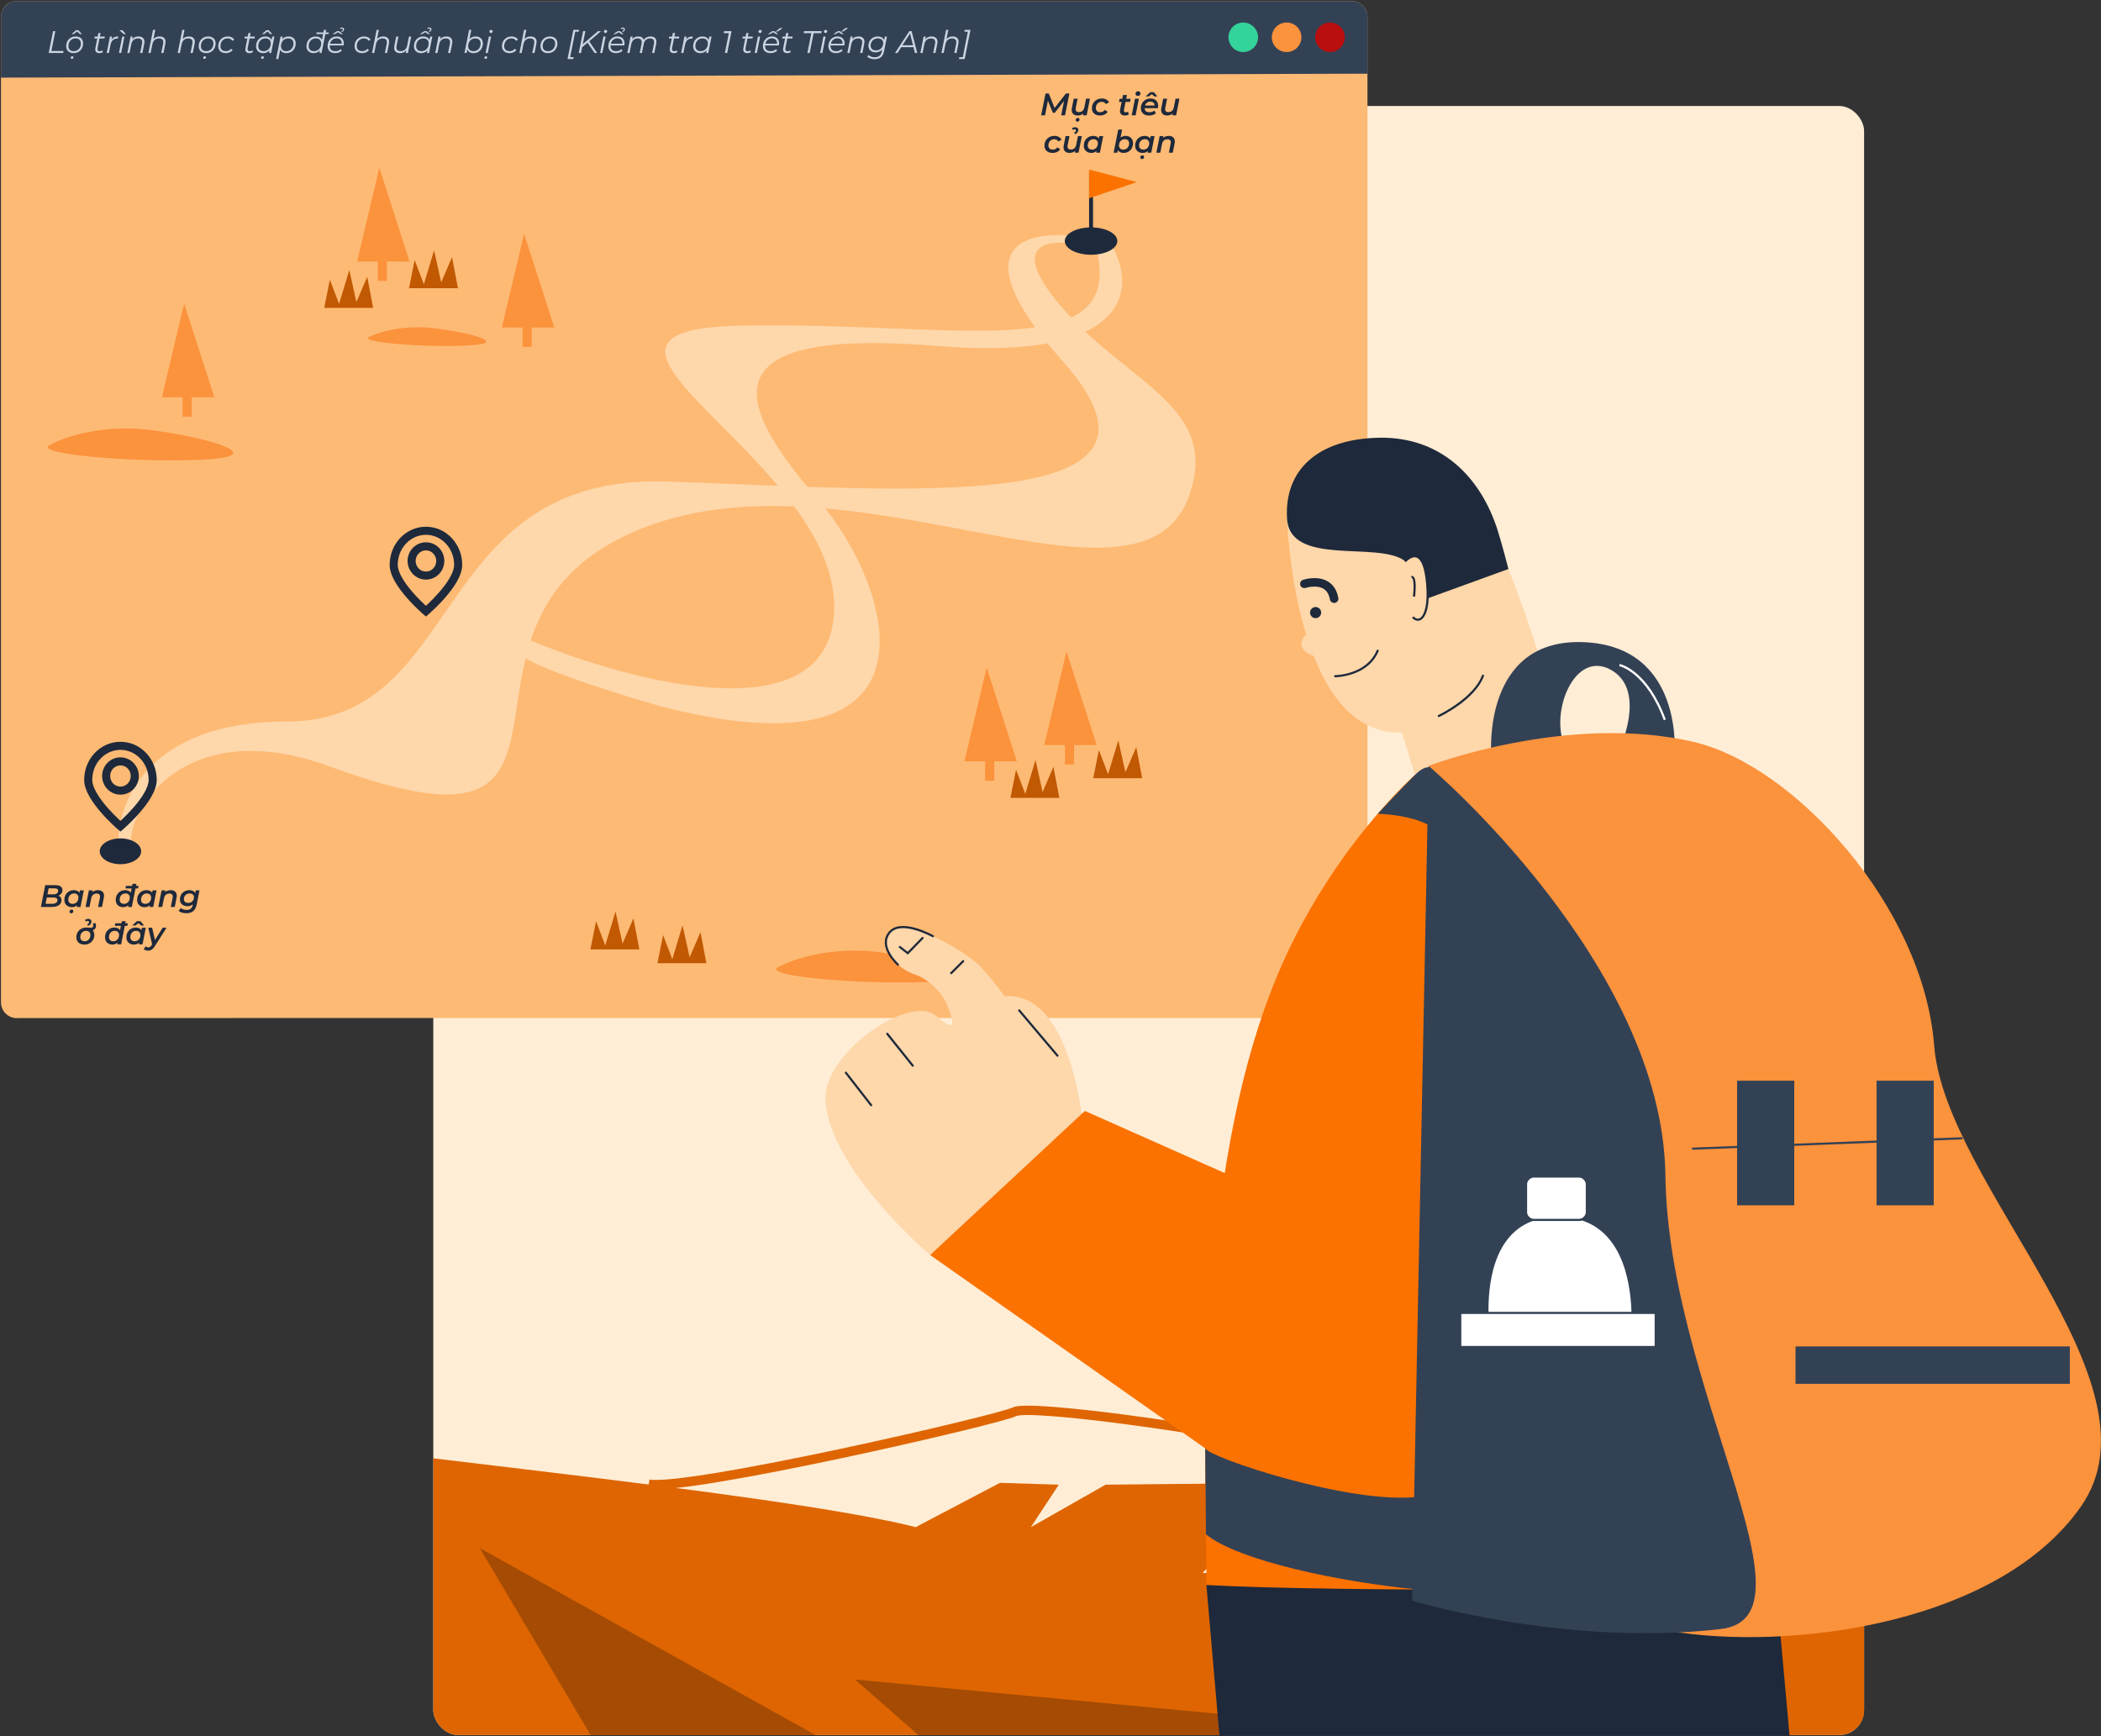 <svg width="674" height="557" viewBox="0 0 674 557" fill="none" xmlns="http://www.w3.org/2000/svg">
<rect x="0" y="0" width="674" height="557" fill="#333333" stroke="none"/>
<g clip-path="url(#clip0_512_224)">
<rect x="139" y="34" width="459" height="522.689" rx="8" fill="#FFEDD5"/>
<path d="M570.05 432.455L519.346 516.02L641.638 520.268L652.121 443.179L570.05 432.455Z" fill="#DE6501"/>
<path d="M634.515 439.452L592.013 566.472L776.638 591.032L720.85 459.158L634.515 439.452Z" fill="#A54B03"/>
<path fill-rule="evenodd" clip-rule="evenodd" d="M-160.793 406.004C-160.793 406.004 20.051 443.458 40.571 452.98C61.091 462.502 272.911 479.171 304.389 493.379C335.867 507.597 592.014 514.529 592.014 514.529L873.744 547.055V560.742H-160.793V405.994V406.004Z" fill="#DE6501"/>
<path d="M208.101 476.189C221.08 478.407 320.403 455.543 325.393 452.98C330.383 450.418 389.69 459.018 397.818 461.561C405.946 464.105 567.09 419.923 567.09 419.923L652.121 443.17L897.793 309.069" stroke="#DE6501" stroke-width="3" stroke-miterlimit="10"/>
<path d="M190.924 559.139L153.924 496.715L268.889 560.751L190.924 559.139Z" fill="#A54B03"/>
<path d="M297.397 559.139L274.307 538.875L505.893 560.751L297.397 559.139Z" fill="#A54B03"/>
<path d="M405.127 506.041L544.019 439.145L482.766 527.07L405.127 506.041Z" fill="#DE6501"/>
<path d="M293.747 489.979L320.785 475.77L339.657 476.357L330.709 489.979L354.683 476.357L413.711 475.77L370.688 520.268L293.747 489.979Z" fill="#DE6501"/>
</g>
<g clip-path="url(#clip1_512_224)">
<path d="M434.211 326.628L6.035 326.64C2.998 327.013 0.316 324.645 0.316 321.595V5.417C0.316 2.848 2.239 0.682 4.789 0.373L432.965 0.36C436.002 -0.013 438.684 2.355 438.684 5.405V321.583C438.684 324.152 436.761 326.318 434.211 326.628Z" fill="#FDBA74"/>
<path d="M267.5 197.5C264.3 236.7 198.167 217.833 165.5 203.5C164.167 203.5 162.3 204.6 165.5 209C168.7 213.4 197.5 222.5 211.5 226.5C305.5 251 286.5 188.5 263 161C239.5 133.5 221 104.5 300.5 111C364.1 116.2 364.333 91.5 356.5 78.5L352 81C360 117.5 305.5 103 237 104.5C168.5 106 271.5 148.5 267.5 197.5Z" fill="#FED7AA"/>
<path d="M92 231.5C46 231.5 36.833 259.167 38 273H42.5C38.515 264.5 56.151 227.662 106 246C202.5 281.5 134 201.5 202.5 171C271 140.5 365.5 204 381.5 159C391.984 129.513 359.5 122.5 338.5 96C321.7 74.8 341.167 76.5 353 80L350 76.5C332.167 73 305.4 76 341 116C385.5 166 290.5 157 214 154.5C137.5 152 149.5 231.5 92 231.5Z" fill="#FED7AA"/>
<path d="M438.684 23.645L0.316 24.908V5.455C0.316 2.866 2.252 0.682 4.826 0.366H432.946C435.995 -0.013 438.684 2.361 438.684 5.43V23.651V23.645Z" fill="#334155"/>
<path fill-rule="evenodd" clip-rule="evenodd" d="M136.646 171.589C131.712 171.589 127.594 175.838 127.594 181.23C127.594 182.404 128.112 183.856 129.036 185.46C129.947 187.039 131.186 188.642 132.445 190.088C133.704 191.534 134.969 192.797 135.918 193.7C136.19 193.959 136.43 194.186 136.639 194.375C136.848 194.18 137.095 193.952 137.36 193.7C138.309 192.797 139.574 191.528 140.833 190.088C142.098 188.642 143.332 187.039 144.243 185.46C145.172 183.856 145.685 182.404 145.685 181.23C145.685 175.832 141.561 171.589 136.633 171.589H136.646ZM136.646 196.112C136.085 196.764 135.804 197.09 135.804 197.09H135.792L135.766 197.059C135.747 197.04 135.716 197.015 135.671 196.977C135.589 196.907 135.475 196.806 135.33 196.674C135.039 196.415 134.628 196.036 134.128 195.562C133.141 194.622 131.813 193.296 130.491 191.774C129.169 190.259 127.815 188.516 126.79 186.742C125.778 184.993 125 183.067 125 181.224C125 174.544 130.143 169 136.639 169C143.136 169 148.278 174.544 148.278 181.224C148.278 183.067 147.5 184.987 146.488 186.742C145.463 188.516 144.11 190.259 142.788 191.774C141.459 193.296 140.137 194.622 139.15 195.562C138.657 196.036 138.24 196.415 137.949 196.674C137.803 196.806 137.689 196.907 137.607 196.977C137.569 197.008 137.537 197.04 137.512 197.059L137.487 197.078H137.481C137.481 197.078 137.481 197.084 136.639 196.105L136.646 196.112ZM136.646 196.112L137.487 197.09L136.646 197.81L135.804 197.09L136.646 196.112ZM136.646 176.577C134.849 176.577 133.344 178.073 133.344 179.98C133.344 181.887 134.849 183.383 136.646 183.383C138.442 183.383 139.948 181.887 139.948 179.98C139.948 178.073 138.442 176.577 136.646 176.577ZM130.756 179.98C130.756 176.703 133.369 173.994 136.646 173.994C139.922 173.994 142.535 176.703 142.535 179.98C142.535 183.257 139.922 185.965 136.646 185.965C133.369 185.965 130.756 183.257 130.756 179.98Z" fill="#1E293B"/>
<path d="M426.665 16.7C429.285 16.7 431.409 14.58 431.409 11.965C431.409 9.349 429.285 7.229 426.665 7.229C424.045 7.229 421.921 9.349 421.921 11.965C421.921 14.58 424.045 16.7 426.665 16.7Z" fill="#B90F0F"/>
<path d="M412.749 16.7C415.369 16.7 417.493 14.58 417.493 11.965C417.493 9.349 415.369 7.229 412.749 7.229C410.128 7.229 408.004 9.349 408.004 11.965C408.004 14.58 410.128 16.7 412.749 16.7Z" fill="#FB923C"/>
<path d="M398.832 16.7C401.452 16.7 403.576 14.58 403.576 11.965C403.576 9.349 401.452 7.229 398.832 7.229C396.212 7.229 394.088 9.349 394.088 11.965C394.088 14.58 396.212 16.7 398.832 16.7Z" fill="#34D399"/>
<path fill-rule="evenodd" clip-rule="evenodd" d="M350.011 81.101C345.785 81.101 342.218 79.384 342.218 77.345C342.218 75.305 345.785 73.588 350.011 73.588C354.236 73.588 357.804 75.312 357.804 77.345C357.804 79.378 354.236 81.101 350.011 81.101Z" fill="#1E293B"/>
<path d="M350.011 74.219C354.11 74.219 357.171 75.867 357.171 77.345C357.171 78.822 354.11 80.47 350.011 80.47C345.912 80.47 342.85 78.822 342.85 77.345C342.85 75.867 345.912 74.219 350.011 74.219ZM350.011 72.957C345.355 72.957 341.585 74.92 341.585 77.345C341.585 79.769 345.355 81.733 350.011 81.733C354.666 81.733 358.437 79.769 358.437 77.345C358.437 74.92 354.666 72.957 350.011 72.957Z" fill="#1E293B"/>
<path d="M350.011 77.976C349.663 77.976 349.378 77.692 349.378 77.345V55.467C349.378 55.12 349.663 54.836 350.011 54.836C350.359 54.836 350.643 55.12 350.643 55.467V77.345C350.643 77.692 350.359 77.976 350.011 77.976Z" fill="#1E293B"/>
<path fill-rule="evenodd" clip-rule="evenodd" d="M362.517 58.485L350.011 55.215V62.747L362.517 58.485Z" fill="#FB7200"/>
<path d="M349.378 63.631V54.4L364.712 58.403L349.378 63.631ZM350.643 56.035V61.869L360.328 58.567L350.643 56.042V56.035Z" fill="#FB7200"/>
<path d="M104.013 98.78L105.822 89.751L108.776 97.511L112.059 86.626L114.33 96.911L117.809 88.823L119.707 98.78H104.013Z" fill="#C15802"/>
<path d="M131.213 92.466L133.022 83.437L135.976 91.197L139.259 80.312L141.53 90.597L145.009 82.509L146.907 92.466H131.213Z" fill="#C15802"/>
<path d="M189.409 304.611L191.218 295.582L194.172 303.342L197.455 292.457L199.726 302.742L203.205 294.654L205.103 304.611H189.409Z" fill="#C15802"/>
<path d="M210.916 309.031L212.725 300.002L215.679 307.762L218.962 296.877L221.233 307.162L224.712 299.074L226.61 309.031H210.916Z" fill="#C15802"/>
<path d="M324.145 255.995L325.954 246.966L328.908 254.726L332.191 243.84L334.462 254.126L337.941 246.038L339.839 255.995H324.145Z" fill="#C15802"/>
<path d="M350.713 249.681L352.522 240.652L355.476 248.412L358.759 237.527L361.03 247.812L364.509 239.724L366.407 249.681H350.713Z" fill="#C15802"/>
<path d="M316.567 215.378L309.792 243.954H325.771L316.567 215.378Z" fill="#FB923C"/>
<path d="M326.207 244.27H309.394L316.523 214.203L326.207 244.27ZM310.197 243.638H325.341L316.618 216.552L310.197 243.638Z" fill="#FB923C"/>
<path d="M318.648 237.565H316.346V250.167H318.648V237.565Z" fill="#FB923C"/>
<path d="M318.965 250.483H316.029V237.249H318.965V250.483ZM316.662 249.851H318.332V237.88H316.662V249.851Z" fill="#FB923C"/>
<path d="M342.173 210.174L335.398 238.751H351.377L342.173 210.174Z" fill="#FB923C"/>
<path d="M351.814 239.066H335L342.129 209L351.814 239.066ZM335.803 238.435H350.947L342.224 211.349L335.803 238.435Z" fill="#FB923C"/>
<path d="M344.254 232.361H341.952V244.964H344.254V232.361Z" fill="#FB923C"/>
<path d="M344.571 245.279H341.636V232.046H344.571V245.279ZM342.268 244.648H343.938V232.677H342.268V244.648Z" fill="#FB923C"/>
<path d="M59.113 98.572L52.338 127.148H68.317L59.113 98.572Z" fill="#FB923C"/>
<path d="M68.754 127.464H51.94L59.069 97.397L68.754 127.464ZM52.743 126.832H67.887L59.164 99.746L52.743 126.832Z" fill="#FB923C"/>
<path d="M61.194 120.759H58.892V133.361H61.194V120.759Z" fill="#FB923C"/>
<path d="M61.511 133.677H58.575V120.443H61.511V133.677ZM59.208 133.045H60.878V121.074H59.208V133.045Z" fill="#FB923C"/>
<path d="M121.737 55.006L114.962 83.582H130.941L121.737 55.006Z" fill="#FB923C"/>
<path d="M131.377 83.898H114.564L121.693 53.832L131.377 83.898ZM115.367 83.267H130.511L121.788 56.181L115.367 83.267Z" fill="#FB923C"/>
<path d="M123.818 77.193H121.516V89.795H123.818V77.193Z" fill="#FB923C"/>
<path d="M124.135 90.111H121.199V76.877H124.135V90.111ZM121.832 89.48H123.502V77.509H121.832V89.48Z" fill="#FB923C"/>
<path d="M168.173 76.174L161.399 104.751H177.377L168.173 76.174Z" fill="#FB923C"/>
<path d="M177.814 105.067H161L168.129 75L177.814 105.067ZM161.803 104.435H176.947L168.224 77.349L161.803 104.435Z" fill="#FB923C"/>
<path d="M170.254 98.361H167.952V110.964H170.254V98.361Z" fill="#FB923C"/>
<path d="M170.571 111.279H167.636V98.046H170.571V111.279ZM168.268 110.648H169.938V98.677H168.268V110.648Z" fill="#FB923C"/>
<path d="M38.642 277.272C42.31 277.272 45.284 275.42 45.284 273.136C45.284 270.852 42.31 269 38.642 269C34.974 269 32 270.852 32 273.136C32 275.42 34.974 277.272 38.642 277.272Z" fill="#1E293B"/>
<path fill-rule="evenodd" clip-rule="evenodd" d="M38.645 240.589C33.712 240.589 29.593 244.838 29.593 250.23C29.593 251.404 30.112 252.856 31.036 254.46C31.947 256.039 33.187 257.642 34.445 259.088C35.704 260.534 36.969 261.797 37.918 262.7C38.19 262.959 38.43 263.186 38.639 263.375C38.848 263.18 39.095 262.952 39.36 262.7C40.309 261.797 41.574 260.528 42.833 259.088C44.098 257.642 45.332 256.039 46.243 254.46C47.172 252.856 47.685 251.404 47.685 250.23C47.685 244.832 43.56 240.589 38.633 240.589H38.645ZM38.645 265.112C38.085 265.764 37.804 266.09 37.804 266.09H37.792L37.766 266.059C37.747 266.04 37.716 266.015 37.671 265.977C37.589 265.907 37.475 265.806 37.33 265.674C37.039 265.415 36.628 265.036 36.128 264.562C35.141 263.622 33.813 262.296 32.491 260.774C31.169 259.259 29.815 257.516 28.79 255.742C27.778 253.993 27 252.067 27 250.224C27 243.544 32.143 238 38.639 238C45.136 238 50.278 243.544 50.278 250.224C50.278 252.067 49.5 253.987 48.488 255.742C47.464 257.516 46.11 259.259 44.788 260.774C43.459 262.296 42.137 263.622 41.151 264.562C40.657 265.036 40.24 265.415 39.949 265.674C39.803 265.806 39.689 265.907 39.607 265.977C39.569 266.008 39.537 266.04 39.512 266.059L39.487 266.078H39.48C39.48 266.078 39.48 266.084 38.639 265.105L38.645 265.112ZM38.645 265.112L39.487 266.09L38.645 266.81L37.804 266.09L38.645 265.112ZM38.645 245.577C36.849 245.577 35.343 247.073 35.343 248.98C35.343 250.887 36.849 252.383 38.645 252.383C40.442 252.383 41.947 250.887 41.947 248.98C41.947 247.073 40.442 245.577 38.645 245.577ZM32.756 248.98C32.756 245.703 35.369 242.994 38.645 242.994C41.922 242.994 44.535 245.703 44.535 248.98C44.535 252.257 41.922 254.965 38.645 254.965C35.369 254.965 32.756 252.257 32.756 248.98Z" fill="#1E293B"/>
<path d="M15.62 17H20.27L20.4 16.36H16.48L17.75 10H17.02L15.62 17Z" fill="#CBD5E1"/>
<path d="M24.73 10.1L25.631 10.93H26.27L25.12 9.69H24.401L22.971 10.93H23.651L24.73 10.1ZM24.27 11.7C22.5 11.7 21.23 13.03 21.23 14.82C21.23 16.17 22.16 17.05 23.62 17.05C25.39 17.05 26.66 15.72 26.66 13.92C26.66 12.56 25.73 11.7 24.27 11.7ZM23.671 16.42C22.57 16.42 21.941 15.82 21.941 14.79C21.941 13.36 22.91 12.32 24.221 12.32C25.32 12.32 25.951 12.93 25.951 13.96C25.951 15.39 24.98 16.42 23.671 16.42ZM23.18 18.04C22.91 18.04 22.691 18.26 22.691 18.52C22.691 18.74 22.84 18.9 23.061 18.9C23.34 18.9 23.55 18.69 23.55 18.41C23.55 18.19 23.39 18.04 23.18 18.04Z" fill="#CBD5E1"/>
<path d="M31.917 12.34H33.517L33.637 11.74H32.037L32.267 10.59H31.557L31.327 11.74H30.387L30.277 12.34H31.207L30.597 15.44C30.567 15.58 30.557 15.72 30.557 15.85C30.557 16.6 31.047 17.05 31.837 17.05C32.237 17.05 32.677 16.96 33.007 16.71L32.837 16.17C32.597 16.35 32.317 16.44 32.027 16.44C31.517 16.44 31.267 16.19 31.267 15.74C31.267 15.64 31.287 15.53 31.307 15.41L31.917 12.34Z" fill="#CBD5E1"/>
<path d="M35.77 12.7L35.95 11.74H35.27L34.23 17H34.94L35.47 14.33C35.73 13.02 36.48 12.38 37.6 12.38C37.68 12.38 37.73 12.39 37.8 12.39L37.93 11.7C36.93 11.7 36.24 12.01 35.77 12.7Z" fill="#CBD5E1"/>
<path d="M39.675 10.93H40.385L39.245 9.69H38.305L39.675 10.93ZM38.165 17H38.875L39.915 11.74H39.205L38.165 17Z" fill="#CBD5E1"/>
<path d="M44.461 11.7C43.631 11.7 42.911 11.98 42.401 12.58L42.571 11.74H41.891L40.851 17H41.561L42.121 14.18C42.371 12.95 43.141 12.34 44.261 12.34C45.171 12.34 45.621 12.77 45.621 13.52C45.621 13.67 45.601 13.83 45.571 14L44.971 17H45.681L46.281 14.01C46.321 13.8 46.341 13.6 46.341 13.41C46.341 12.34 45.651 11.7 44.461 11.7Z" fill="#CBD5E1"/>
<path d="M51.228 11.7C50.418 11.7 49.718 11.96 49.218 12.53L49.808 9.58H49.098L47.618 17H48.328L48.888 14.18C49.138 12.95 49.908 12.34 51.028 12.34C51.938 12.34 52.388 12.77 52.388 13.52C52.388 13.67 52.368 13.83 52.338 14L51.738 17H52.448L53.048 14.01C53.088 13.8 53.108 13.6 53.108 13.41C53.108 12.34 52.418 11.7 51.228 11.7Z" fill="#CBD5E1"/>
<path d="M60.613 11.7C59.803 11.7 59.103 11.96 58.603 12.53L59.193 9.58H58.483L57.003 17H57.713L58.273 14.18C58.523 12.95 59.293 12.34 60.413 12.34C61.323 12.34 61.773 12.77 61.773 13.52C61.773 13.67 61.753 13.83 61.723 14L61.123 17H61.833L62.433 14.01C62.473 13.8 62.493 13.6 62.493 13.41C62.493 12.34 61.803 11.7 60.613 11.7Z" fill="#CBD5E1"/>
<path d="M66.13 17.05C67.9 17.05 69.17 15.72 69.17 13.92C69.17 12.56 68.24 11.7 66.78 11.7C65.01 11.7 63.74 13.03 63.74 14.82C63.74 16.17 64.67 17.05 66.13 17.05ZM66.18 16.42C65.08 16.42 64.45 15.82 64.45 14.79C64.45 13.36 65.42 12.32 66.73 12.32C67.83 12.32 68.46 12.93 68.46 13.96C68.46 15.39 67.49 16.42 66.18 16.42ZM65.57 18.9C65.85 18.9 66.06 18.69 66.06 18.41C66.06 18.19 65.9 18.04 65.69 18.04C65.42 18.04 65.2 18.26 65.2 18.52C65.2 18.74 65.35 18.9 65.57 18.9Z" fill="#CBD5E1"/>
<path d="M72.44 17.05C73.34 17.05 74.17 16.68 74.64 16.05L74.13 15.66C73.75 16.16 73.14 16.42 72.47 16.42C71.35 16.42 70.72 15.82 70.72 14.79C70.72 13.36 71.69 12.32 73.01 12.32C73.73 12.32 74.24 12.58 74.54 13.1L75.14 12.75C74.75 12.05 74.03 11.7 73.07 11.7C71.28 11.7 70.01 13.02 70.01 14.82C70.01 16.17 70.94 17.05 72.44 17.05Z" fill="#CBD5E1"/>
<path d="M80.062 12.34H81.662L81.782 11.74H80.182L80.412 10.59H79.702L79.472 11.74H78.532L78.422 12.34H79.352L78.742 15.44C78.712 15.58 78.702 15.72 78.702 15.85C78.702 16.6 79.192 17.05 79.982 17.05C80.382 17.05 80.822 16.96 81.152 16.71L80.982 16.17C80.742 16.35 80.462 16.44 80.172 16.44C79.662 16.44 79.412 16.19 79.412 15.74C79.412 15.64 79.432 15.53 79.452 15.41L80.062 12.34Z" fill="#CBD5E1"/>
<path d="M85.809 10.1L86.709 10.93H87.349L86.199 9.69H85.479L84.049 10.93H84.729L85.809 10.1ZM87.329 11.74L87.109 12.84C86.809 12.11 86.109 11.7 85.109 11.7C83.399 11.7 82.139 13.02 82.139 14.82C82.139 16.21 83.079 17.05 84.429 17.05C85.279 17.05 85.979 16.72 86.479 16.17L86.309 17H86.989L88.039 11.74H87.329ZM84.579 16.42C83.479 16.42 82.849 15.82 82.849 14.79C82.849 13.36 83.819 12.32 85.129 12.32C86.229 12.32 86.859 12.93 86.859 13.96C86.859 15.39 85.889 16.42 84.579 16.42ZM84.259 18.04C83.989 18.04 83.769 18.26 83.769 18.52C83.769 18.74 83.919 18.9 84.139 18.9C84.419 18.9 84.629 18.69 84.629 18.41C84.629 18.19 84.469 18.04 84.259 18.04Z" fill="#CBD5E1"/>
<path d="M92.566 11.7C91.716 11.7 91.016 12.02 90.516 12.58L90.686 11.74H90.006L88.576 18.94H89.286L89.886 15.9C90.186 16.64 90.886 17.05 91.886 17.05C93.606 17.05 94.866 15.73 94.866 13.92C94.866 12.54 93.916 11.7 92.566 11.7ZM91.876 16.42C90.776 16.42 90.146 15.82 90.146 14.79C90.146 13.35 91.106 12.32 92.416 12.32C93.516 12.32 94.146 12.93 94.146 13.96C94.146 15.39 93.186 16.42 91.876 16.42Z" fill="#CBD5E1"/>
<path d="M105.471 10.41H104.471L104.641 9.58H103.931L103.761 10.41H101.561L101.461 10.93H103.661L103.281 12.84C102.971 12.11 102.281 11.7 101.281 11.7C99.571 11.7 98.311 13.02 98.311 14.82C98.311 16.21 99.251 17.05 100.601 17.05C101.451 17.05 102.151 16.72 102.651 16.17L102.481 17H103.161L104.371 10.93H105.371L105.471 10.41ZM100.751 16.42C99.651 16.42 99.021 15.82 99.021 14.79C99.021 13.36 99.991 12.32 101.301 12.32C102.401 12.32 103.031 12.93 103.031 13.96C103.031 15.39 102.061 16.42 100.751 16.42Z" fill="#CBD5E1"/>
<path d="M109.648 9.19C109.858 9.19 109.988 9.3 109.988 9.48C109.988 9.69 109.838 9.88 109.508 10.02L109.698 10.27C110.128 10.09 110.388 9.79 110.388 9.41C110.388 9.06 110.128 8.83 109.728 8.83C109.488 8.83 109.278 8.89 109.078 9L109.188 9.31C109.338 9.23 109.498 9.19 109.648 9.19ZM108.428 10.35L109.308 10.94H109.978L108.808 10H108.108L106.678 10.94H107.378L108.428 10.35ZM107.998 11.7C106.318 11.7 105.088 13.02 105.088 14.81C105.088 16.19 106.018 17.05 107.538 17.05C108.358 17.05 109.148 16.76 109.638 16.27L109.318 15.76C108.928 16.17 108.298 16.42 107.598 16.42C106.388 16.42 105.788 15.83 105.788 14.78C105.788 14.71 105.788 14.64 105.798 14.57H110.218C110.258 14.37 110.288 14.15 110.288 13.93C110.288 12.53 109.388 11.7 107.998 11.7ZM107.978 12.3C108.958 12.3 109.628 12.85 109.628 13.85C109.628 13.91 109.628 13.97 109.618 14.04H105.868C106.128 12.99 106.918 12.3 107.978 12.3Z" fill="#CBD5E1"/>
<path d="M116.17 17.05C117.07 17.05 117.9 16.68 118.37 16.05L117.86 15.66C117.48 16.16 116.87 16.42 116.2 16.42C115.08 16.42 114.45 15.82 114.45 14.79C114.45 13.36 115.42 12.32 116.74 12.32C117.46 12.32 117.97 12.58 118.27 13.1L118.87 12.75C118.48 12.05 117.76 11.7 116.8 11.7C115.01 11.7 113.74 13.02 113.74 14.82C113.74 16.17 114.67 17.05 116.17 17.05Z" fill="#CBD5E1"/>
<path d="M122.957 11.7C122.147 11.7 121.447 11.96 120.947 12.53L121.537 9.58H120.827L119.347 17H120.057L120.617 14.18C120.867 12.95 121.637 12.34 122.757 12.34C123.667 12.34 124.117 12.77 124.117 13.52C124.117 13.67 124.097 13.83 124.067 14L123.467 17H124.177L124.777 14.01C124.817 13.8 124.837 13.6 124.837 13.41C124.837 12.34 124.147 11.7 122.957 11.7Z" fill="#CBD5E1"/>
<path d="M131.195 11.74L130.635 14.57C130.385 15.79 129.615 16.41 128.505 16.41C127.605 16.41 127.165 15.97 127.165 15.21C127.165 15.06 127.185 14.91 127.215 14.74L127.815 11.74H127.105L126.505 14.74C126.465 14.95 126.445 15.14 126.445 15.33C126.445 16.41 127.135 17.05 128.315 17.05C129.125 17.05 129.835 16.77 130.345 16.16L130.175 17H130.855L131.905 11.74H131.195Z" fill="#CBD5E1"/>
<path d="M137.673 9.18C137.883 9.18 138.013 9.29 138.013 9.47C138.013 9.68 137.863 9.87 137.533 10.01L137.723 10.26C138.153 10.08 138.413 9.78 138.413 9.4C138.413 9.05 138.153 8.82 137.753 8.82C137.513 8.82 137.303 8.88 137.103 8.99L137.213 9.3C137.363 9.22 137.523 9.18 137.673 9.18ZM136.453 10.34L137.333 10.93H138.003L136.833 9.99H136.133L134.703 10.93H135.403L136.453 10.34ZM137.983 11.74L137.763 12.84C137.463 12.11 136.763 11.7 135.763 11.7C134.053 11.7 132.793 13.02 132.793 14.82C132.793 16.21 133.733 17.05 135.083 17.05C135.933 17.05 136.633 16.72 137.133 16.17L136.963 17H137.643L138.693 11.74H137.983ZM135.233 16.42C134.133 16.42 133.503 15.82 133.503 14.79C133.503 13.36 134.473 12.32 135.783 12.32C136.883 12.32 137.513 12.93 137.513 13.96C137.513 15.39 136.543 16.42 135.233 16.42Z" fill="#CBD5E1"/>
<path d="M143.23 11.7C142.4 11.7 141.68 11.98 141.17 12.58L141.34 11.74H140.66L139.62 17H140.33L140.89 14.18C141.14 12.95 141.91 12.34 143.03 12.34C143.94 12.34 144.39 12.77 144.39 13.52C144.39 13.67 144.37 13.83 144.34 14L143.74 17H144.45L145.05 14.01C145.09 13.8 145.11 13.6 145.11 13.41C145.11 12.34 144.42 11.7 143.23 11.7Z" fill="#CBD5E1"/>
<path d="M152.605 11.7C151.775 11.7 151.095 12.01 150.605 12.53L151.195 9.58H150.485L149.005 17H149.685L149.915 15.85C150.205 16.62 150.905 17.05 151.925 17.05C153.645 17.05 154.905 15.73 154.905 13.92C154.905 12.54 153.955 11.7 152.605 11.7ZM151.915 16.42C150.815 16.42 150.185 15.82 150.185 14.79C150.185 13.35 151.145 12.32 152.455 12.32C153.555 12.32 154.185 12.93 154.185 13.96C154.185 15.39 153.225 16.42 151.915 16.42Z" fill="#CBD5E1"/>
<path d="M157.483 10.59C157.803 10.59 158.042 10.35 158.042 10.03C158.042 9.79 157.832 9.58 157.552 9.58C157.232 9.58 157.003 9.82 157.003 10.12C157.003 10.37 157.203 10.59 157.483 10.59ZM155.783 17H156.492L157.533 11.74H156.822L155.783 17ZM155.783 18.9C156.063 18.9 156.272 18.69 156.272 18.41C156.272 18.19 156.113 18.04 155.903 18.04C155.632 18.04 155.412 18.26 155.412 18.52C155.412 18.74 155.563 18.9 155.783 18.9Z" fill="#CBD5E1"/>
<path d="M163.465 17.05C164.365 17.05 165.195 16.68 165.665 16.05L165.155 15.66C164.775 16.16 164.165 16.42 163.495 16.42C162.375 16.42 161.745 15.82 161.745 14.79C161.745 13.36 162.715 12.32 164.035 12.32C164.755 12.32 165.265 12.58 165.565 13.1L166.165 12.75C165.775 12.05 165.055 11.7 164.095 11.7C162.305 11.7 161.035 13.02 161.035 14.82C161.035 16.17 161.965 17.05 163.465 17.05Z" fill="#CBD5E1"/>
<path d="M170.252 11.7C169.442 11.7 168.742 11.96 168.242 12.53L168.832 9.58H168.122L166.642 17H167.352L167.912 14.18C168.162 12.95 168.932 12.34 170.052 12.34C170.962 12.34 171.412 12.77 171.412 13.52C171.412 13.67 171.392 13.83 171.362 14L170.762 17H171.472L172.072 14.01C172.112 13.8 172.132 13.6 172.132 13.41C172.132 12.34 171.442 11.7 170.252 11.7Z" fill="#CBD5E1"/>
<path d="M175.769 17.05C177.539 17.05 178.809 15.72 178.809 13.92C178.809 12.56 177.879 11.7 176.419 11.7C174.649 11.7 173.379 13.03 173.379 14.82C173.379 16.17 174.309 17.05 175.769 17.05ZM175.819 16.42C174.719 16.42 174.089 15.82 174.089 14.79C174.089 13.36 175.059 12.32 176.369 12.32C177.469 12.32 178.099 12.93 178.099 13.96C178.099 15.39 177.129 16.42 175.819 16.42Z" fill="#CBD5E1"/>
<path d="M182.066 18.94H183.896L184.016 18.34H182.906L184.526 10.18H185.646L185.766 9.58H183.936L182.066 18.94Z" fill="#CBD5E1"/>
<path d="M189.019 13.25L192.799 10H191.829L186.949 14.18L187.789 10H187.059L185.659 17H186.389L186.759 15.17L188.479 13.7L190.739 17H191.569L189.019 13.25Z" fill="#CBD5E1"/>
<path d="M194.221 10.59C194.541 10.59 194.781 10.35 194.781 10.03C194.781 9.79 194.571 9.58 194.291 9.58C193.971 9.58 193.741 9.82 193.741 10.12C193.741 10.37 193.941 10.59 194.221 10.59ZM192.521 17H193.231L194.271 11.74H193.561L192.521 17Z" fill="#CBD5E1"/>
<path d="M199.716 9.19C199.926 9.19 200.056 9.3 200.056 9.48C200.056 9.69 199.906 9.88 199.576 10.02L199.766 10.27C200.196 10.09 200.456 9.79 200.456 9.41C200.456 9.06 200.196 8.83 199.796 8.83C199.556 8.83 199.346 8.89 199.146 9L199.256 9.31C199.406 9.23 199.566 9.19 199.716 9.19ZM198.496 10.35L199.376 10.94H200.046L198.876 10H198.176L196.746 10.94H197.446L198.496 10.35ZM198.066 11.7C196.386 11.7 195.156 13.02 195.156 14.81C195.156 16.19 196.086 17.05 197.606 17.05C198.426 17.05 199.216 16.76 199.706 16.27L199.386 15.76C198.996 16.17 198.366 16.42 197.666 16.42C196.456 16.42 195.856 15.83 195.856 14.78C195.856 14.71 195.856 14.64 195.866 14.57H200.286C200.326 14.37 200.356 14.15 200.356 13.93C200.356 12.53 199.456 11.7 198.066 11.7ZM198.046 12.3C199.026 12.3 199.696 12.85 199.696 13.85C199.696 13.91 199.696 13.97 199.686 14.04H195.936C196.196 12.99 196.986 12.3 198.046 12.3Z" fill="#CBD5E1"/>
<path d="M208.721 11.7C207.801 11.7 207.031 12.05 206.501 12.75C206.271 12.08 205.671 11.7 204.781 11.7C203.981 11.7 203.291 11.97 202.791 12.58L202.961 11.74H202.281L201.241 17H201.951L202.511 14.18C202.761 12.96 203.501 12.34 204.571 12.34C205.451 12.34 205.871 12.77 205.871 13.52C205.871 13.67 205.851 13.83 205.821 14L205.221 17H205.931L206.511 14.1C206.751 12.92 207.501 12.34 208.551 12.34C209.421 12.34 209.851 12.77 209.851 13.51C209.851 13.66 209.841 13.82 209.801 14L209.201 17H209.911L210.511 14.01C210.551 13.79 210.581 13.58 210.581 13.39C210.581 12.33 209.911 11.7 208.721 11.7Z" fill="#CBD5E1"/>
<path d="M216.214 12.34H217.814L217.934 11.74H216.334L216.564 10.59H215.854L215.624 11.74H214.684L214.574 12.34H215.504L214.894 15.44C214.864 15.58 214.854 15.72 214.854 15.85C214.854 16.6 215.344 17.05 216.134 17.05C216.534 17.05 216.974 16.96 217.304 16.71L217.134 16.17C216.894 16.35 216.614 16.44 216.324 16.44C215.814 16.44 215.564 16.19 215.564 15.74C215.564 15.64 215.584 15.53 215.604 15.41L216.214 12.34Z" fill="#CBD5E1"/>
<path d="M220.067 12.7L220.247 11.74H219.567L218.527 17H219.237L219.767 14.33C220.027 13.02 220.777 12.38 221.897 12.38C221.977 12.38 222.027 12.39 222.097 12.39L222.227 11.7C221.227 11.7 220.537 12.01 220.067 12.7Z" fill="#CBD5E1"/>
<path d="M227.553 11.74L227.333 12.84C227.033 12.11 226.333 11.7 225.333 11.7C223.623 11.7 222.363 13.02 222.363 14.82C222.363 16.21 223.303 17.05 224.653 17.05C225.503 17.05 226.203 16.72 226.703 16.17L226.533 17H227.213L228.263 11.74H227.553ZM224.803 16.42C223.703 16.42 223.073 15.82 223.073 14.79C223.073 13.36 224.043 12.32 225.353 12.32C226.453 12.32 227.083 12.93 227.083 13.96C227.083 15.39 226.113 16.42 224.803 16.42Z" fill="#CBD5E1"/>
<path d="M232.298 10L232.168 10.64H233.818L232.548 17H233.278L234.678 10H232.298Z" fill="#CBD5E1"/>
<path d="M239.788 12.34H241.388L241.508 11.74H239.908L240.138 10.59H239.428L239.198 11.74H238.258L238.148 12.34H239.078L238.468 15.44C238.438 15.58 238.428 15.72 238.428 15.85C238.428 16.6 238.918 17.05 239.708 17.05C240.108 17.05 240.548 16.96 240.878 16.71L240.708 16.17C240.468 16.35 240.188 16.44 239.898 16.44C239.388 16.44 239.138 16.19 239.138 15.74C239.138 15.64 239.158 15.53 239.178 15.41L239.788 12.34Z" fill="#CBD5E1"/>
<path d="M243.801 10.59C244.121 10.59 244.361 10.35 244.361 10.03C244.361 9.79 244.151 9.58 243.871 9.58C243.551 9.58 243.321 9.82 243.321 10.12C243.321 10.37 243.521 10.59 243.801 10.59ZM242.101 17H242.811L243.851 11.74H243.141L242.101 17Z" fill="#CBD5E1"/>
<path d="M251.086 9.01H250.196L248.856 10.1H249.516L251.086 9.01ZM248.076 10.35L248.956 10.94H249.626L248.456 10H247.756L246.326 10.94H247.026L248.076 10.35ZM247.646 11.7C245.966 11.7 244.736 13.02 244.736 14.81C244.736 16.19 245.666 17.05 247.186 17.05C248.006 17.05 248.796 16.76 249.286 16.27L248.966 15.76C248.576 16.17 247.946 16.42 247.246 16.42C246.036 16.42 245.436 15.83 245.436 14.78C245.436 14.71 245.436 14.64 245.446 14.57H249.866C249.906 14.37 249.936 14.15 249.936 13.93C249.936 12.53 249.036 11.7 247.646 11.7ZM247.626 12.3C248.606 12.3 249.276 12.85 249.276 13.85C249.276 13.91 249.276 13.97 249.266 14.04H245.516C245.776 12.99 246.566 12.3 247.626 12.3Z" fill="#CBD5E1"/>
<path d="M252.572 12.34H254.172L254.292 11.74H252.692L252.922 10.59H252.212L251.982 11.74H251.042L250.932 12.34H251.862L251.252 15.44C251.222 15.58 251.212 15.72 251.212 15.85C251.212 16.6 251.702 17.05 252.492 17.05C252.892 17.05 253.332 16.96 253.662 16.71L253.492 16.17C253.252 16.35 252.972 16.44 252.682 16.44C252.172 16.44 251.922 16.19 251.922 15.74C251.922 15.64 251.942 15.53 251.962 15.41L252.572 12.34Z" fill="#CBD5E1"/>
<path d="M259.011 17H259.741L261.011 10.64H263.471L263.611 10H257.941L257.811 10.64H260.281L259.011 17Z" fill="#CBD5E1"/>
<path d="M264.807 10.59C265.127 10.59 265.367 10.35 265.367 10.03C265.367 9.79 265.157 9.58 264.877 9.58C264.557 9.58 264.327 9.82 264.327 10.12C264.327 10.37 264.527 10.59 264.807 10.59ZM263.107 17H263.817L264.857 11.74H264.147L263.107 17Z" fill="#CBD5E1"/>
<path d="M272.092 9.01H271.202L269.862 10.1H270.522L272.092 9.01ZM269.082 10.35L269.962 10.94H270.632L269.462 10H268.762L267.332 10.94H268.032L269.082 10.35ZM268.652 11.7C266.972 11.7 265.742 13.02 265.742 14.81C265.742 16.19 266.672 17.05 268.192 17.05C269.012 17.05 269.802 16.76 270.292 16.27L269.972 15.76C269.582 16.17 268.952 16.42 268.252 16.42C267.042 16.42 266.442 15.83 266.442 14.78C266.442 14.71 266.442 14.64 266.452 14.57H270.872C270.912 14.37 270.942 14.15 270.942 13.93C270.942 12.53 270.042 11.7 268.652 11.7ZM268.632 12.3C269.612 12.3 270.282 12.85 270.282 13.85C270.282 13.91 270.282 13.97 270.272 14.04H266.522C266.782 12.99 267.572 12.3 268.632 12.3Z" fill="#CBD5E1"/>
<path d="M275.437 11.7C274.607 11.7 273.887 11.98 273.377 12.58L273.547 11.74H272.867L271.827 17H272.537L273.097 14.18C273.347 12.95 274.117 12.34 275.237 12.34C276.147 12.34 276.597 12.77 276.597 13.52C276.597 13.67 276.577 13.83 276.547 14L275.947 17H276.657L277.257 14.01C277.297 13.8 277.317 13.6 277.317 13.41C277.317 12.34 276.627 11.7 275.437 11.7Z" fill="#CBD5E1"/>
<path d="M283.855 11.74L283.635 12.9C283.335 12.1 282.555 11.7 281.585 11.7C279.835 11.7 278.585 12.99 278.585 14.68C278.585 15.99 279.515 16.8 280.905 16.8C281.795 16.8 282.505 16.46 283.005 15.9L282.885 16.48C282.635 17.75 281.935 18.36 280.605 18.36C279.765 18.36 279.055 18.09 278.635 17.66L278.215 18.2C278.755 18.71 279.565 18.99 280.555 18.99C282.265 18.99 283.245 18.22 283.615 16.36L284.535 11.74H283.855ZM281.045 16.17C279.945 16.17 279.305 15.6 279.305 14.64C279.305 13.3 280.265 12.32 281.595 12.32C282.685 12.32 283.335 12.89 283.335 13.85C283.335 15.19 282.365 16.17 281.045 16.17Z" fill="#CBD5E1"/>
<path d="M293.507 17H294.247L292.447 10H291.717L287.117 17H287.917L289.127 15.13H293.037L293.507 17ZM289.507 14.53L291.947 10.75L292.897 14.53H289.507Z" fill="#CBD5E1"/>
<path d="M298.865 11.7C298.035 11.7 297.315 11.98 296.805 12.58L296.975 11.74H296.295L295.255 17H295.965L296.525 14.18C296.775 12.95 297.545 12.34 298.665 12.34C299.575 12.34 300.025 12.77 300.025 13.52C300.025 13.67 300.005 13.83 299.975 14L299.375 17H300.085L300.685 14.01C300.725 13.8 300.745 13.6 300.745 13.41C300.745 12.34 300.055 11.7 298.865 11.7Z" fill="#CBD5E1"/>
<path d="M305.633 11.7C304.823 11.7 304.123 11.96 303.623 12.53L304.213 9.58H303.503L302.023 17H302.733L303.293 14.18C303.543 12.95 304.313 12.34 305.433 12.34C306.343 12.34 306.793 12.77 306.793 13.52C306.793 13.67 306.773 13.83 306.743 14L306.143 17H306.853L307.453 14.01C307.493 13.8 307.513 13.6 307.513 13.41C307.513 12.34 306.823 11.7 305.633 11.7Z" fill="#CBD5E1"/>
<path d="M309.46 18.94L311.33 9.58H309.49L309.37 10.18H310.49L308.87 18.34H307.75L307.63 18.94H309.46Z" fill="#CBD5E1"/>
<path d="M334 37L335.4 30H336.46L338.5 35.13L337.95 35.12L341.94 30H343.06L341.66 37H340.43L341.44 31.9L341.73 31.91L338.35 36.2H337.77L336 31.9L336.25 31.93L335.24 37H334Z" fill="#1E293B"/>
<path d="M345.721 37.07C345.274 37.07 344.891 36.977 344.571 36.79C344.257 36.597 344.034 36.32 343.901 35.96C343.767 35.593 343.754 35.147 343.861 34.62L344.451 31.66H345.701L345.111 34.59C345.031 35.023 345.071 35.363 345.231 35.61C345.397 35.85 345.697 35.97 346.131 35.97C346.577 35.97 346.951 35.843 347.251 35.59C347.557 35.337 347.761 34.95 347.861 34.43L348.421 31.66H349.661L348.601 37H347.411L347.711 35.48L347.911 35.96C347.657 36.34 347.337 36.62 346.951 36.8C346.571 36.98 346.161 37.07 345.721 37.07ZM345.641 39.03C345.481 39.03 345.347 38.98 345.241 38.88C345.141 38.78 345.091 38.65 345.091 38.49C345.091 38.303 345.157 38.147 345.291 38.02C345.424 37.893 345.581 37.83 345.761 37.83C345.914 37.83 346.044 37.877 346.151 37.97C346.257 38.07 346.311 38.2 346.311 38.36C346.311 38.56 346.247 38.72 346.121 38.84C345.994 38.967 345.834 39.03 345.641 39.03Z" fill="#1E293B"/>
<path d="M352.907 37.07C352.381 37.07 351.917 36.973 351.517 36.78C351.124 36.58 350.821 36.307 350.607 35.96C350.394 35.607 350.287 35.193 350.287 34.72C350.287 34.12 350.424 33.587 350.697 33.12C350.971 32.647 351.347 32.277 351.827 32.01C352.307 31.737 352.861 31.6 353.487 31.6C354.027 31.6 354.491 31.707 354.877 31.92C355.271 32.127 355.574 32.437 355.787 32.85L354.717 33.4C354.597 33.147 354.424 32.96 354.197 32.84C353.977 32.72 353.707 32.66 353.387 32.66C353.041 32.66 352.727 32.747 352.447 32.92C352.167 33.087 351.947 33.32 351.787 33.62C351.627 33.92 351.547 34.267 351.547 34.66C351.547 35.073 351.671 35.4 351.917 35.64C352.164 35.88 352.514 36 352.967 36C353.261 36 353.534 35.94 353.787 35.82C354.041 35.7 354.254 35.513 354.427 35.26L355.347 35.88C355.101 36.253 354.761 36.547 354.327 36.76C353.894 36.967 353.421 37.07 352.907 37.07Z" fill="#1E293B"/>
<path d="M360.812 37.07C360.465 37.07 360.165 36.997 359.912 36.85C359.665 36.697 359.485 36.483 359.372 36.21C359.265 35.93 359.248 35.6 359.322 35.22L360.272 30.48H361.522L360.572 35.21C360.532 35.457 360.558 35.657 360.652 35.81C360.745 35.963 360.922 36.04 361.182 36.04C361.302 36.04 361.422 36.023 361.542 35.99C361.668 35.95 361.782 35.897 361.882 35.83L362.102 36.75C361.915 36.87 361.708 36.953 361.482 37C361.255 37.047 361.032 37.07 360.812 37.07ZM358.962 32.7L359.162 31.7H362.712L362.512 32.7H358.962Z" fill="#1E293B"/>
<path d="M363.05 37L364.11 31.66H365.36L364.3 37H363.05ZM365.02 30.78C364.793 30.78 364.61 30.713 364.47 30.58C364.337 30.44 364.27 30.273 364.27 30.08C364.27 29.853 364.347 29.663 364.5 29.51C364.66 29.357 364.867 29.28 365.12 29.28C365.34 29.28 365.52 29.347 365.66 29.48C365.8 29.607 365.87 29.763 365.87 29.95C365.87 30.197 365.793 30.397 365.64 30.55C365.487 30.703 365.28 30.78 365.02 30.78Z" fill="#1E293B"/>
<path d="M368.621 37.07C368.087 37.07 367.624 36.973 367.231 36.78C366.837 36.58 366.531 36.307 366.311 35.96C366.097 35.607 365.991 35.193 365.991 34.72C365.991 34.113 366.124 33.577 366.391 33.11C366.657 32.643 367.021 32.277 367.481 32.01C367.947 31.737 368.477 31.6 369.071 31.6C369.571 31.6 370.004 31.693 370.371 31.88C370.737 32.067 371.021 32.337 371.221 32.69C371.427 33.037 371.531 33.453 371.531 33.94C371.531 34.067 371.524 34.197 371.511 34.33C371.497 34.463 371.477 34.587 371.451 34.7H366.921L367.061 33.87H370.861L370.351 34.15C370.404 33.81 370.381 33.527 370.281 33.3C370.181 33.073 370.021 32.9 369.801 32.78C369.581 32.66 369.317 32.6 369.011 32.6C368.644 32.6 368.324 32.687 368.051 32.86C367.784 33.027 367.577 33.267 367.431 33.58C367.284 33.887 367.211 34.247 367.211 34.66C367.211 35.093 367.334 35.427 367.581 35.66C367.834 35.893 368.224 36.01 368.751 36.01C369.051 36.01 369.337 35.963 369.611 35.87C369.884 35.77 370.111 35.633 370.291 35.46L370.811 36.33C370.531 36.577 370.197 36.763 369.811 36.89C369.431 37.01 369.034 37.07 368.621 37.07ZM367.491 30.94L369.001 29.57H370.141L371.301 30.94H370.301L369.071 29.79H370.041L368.541 30.94H367.491Z" fill="#1E293B"/>
<path d="M374.422 37.07C373.975 37.07 373.592 36.977 373.272 36.79C372.959 36.597 372.735 36.32 372.602 35.96C372.469 35.593 372.455 35.147 372.562 34.62L373.152 31.66H374.402L373.812 34.59C373.732 35.023 373.772 35.363 373.932 35.61C374.099 35.85 374.399 35.97 374.832 35.97C375.279 35.97 375.652 35.843 375.952 35.59C376.259 35.337 376.462 34.95 376.562 34.43L377.122 31.66H378.362L377.302 37H376.112L376.412 35.48L376.612 35.96C376.359 36.34 376.039 36.62 375.652 36.8C375.272 36.98 374.862 37.07 374.422 37.07Z" fill="#1E293B"/>
<path d="M337.683 49.07C337.156 49.07 336.693 48.973 336.293 48.78C335.899 48.58 335.596 48.307 335.383 47.96C335.169 47.607 335.063 47.193 335.063 46.72C335.063 46.12 335.199 45.587 335.473 45.12C335.746 44.647 336.123 44.277 336.603 44.01C337.083 43.737 337.636 43.6 338.263 43.6C338.803 43.6 339.266 43.707 339.653 43.92C340.046 44.127 340.349 44.437 340.563 44.85L339.493 45.4C339.373 45.147 339.199 44.96 338.973 44.84C338.753 44.72 338.483 44.66 338.163 44.66C337.816 44.66 337.503 44.747 337.223 44.92C336.943 45.087 336.723 45.32 336.563 45.62C336.403 45.92 336.323 46.267 336.323 46.66C336.323 47.073 336.446 47.4 336.693 47.64C336.939 47.88 337.289 48 337.743 48C338.036 48 338.309 47.94 338.563 47.82C338.816 47.7 339.029 47.513 339.203 47.26L340.123 47.88C339.876 48.253 339.536 48.547 339.103 48.76C338.669 48.967 338.196 49.07 337.683 49.07Z" fill="#1E293B"/>
<path d="M343.113 49.07C342.667 49.07 342.283 48.977 341.963 48.79C341.65 48.597 341.427 48.32 341.293 47.96C341.16 47.593 341.147 47.147 341.253 46.62L341.843 43.66H343.093L342.503 46.59C342.423 47.023 342.463 47.363 342.623 47.61C342.79 47.85 343.09 47.97 343.523 47.97C343.97 47.97 344.343 47.843 344.643 47.59C344.95 47.337 345.153 46.95 345.253 46.43L345.813 43.66H347.053L345.993 49H344.803L345.103 47.48L345.303 47.96C345.05 48.34 344.73 48.62 344.343 48.8C343.963 48.98 343.553 49.07 343.113 49.07ZM344.883 43.05L344.543 42.57C344.77 42.477 344.93 42.373 345.023 42.26C345.123 42.14 345.173 42.01 345.173 41.87C345.173 41.75 345.133 41.657 345.053 41.59C344.973 41.517 344.863 41.48 344.723 41.48C344.517 41.48 344.313 41.547 344.113 41.68L343.883 41.12C344.03 41.02 344.193 40.947 344.373 40.9C344.56 40.847 344.743 40.82 344.923 40.82C345.23 40.82 345.473 40.9 345.653 41.06C345.84 41.213 345.933 41.427 345.933 41.7C345.933 41.993 345.843 42.253 345.663 42.48C345.49 42.7 345.23 42.89 344.883 43.05Z" fill="#1E293B"/>
<path d="M350.03 49.07C349.597 49.07 349.2 48.977 348.84 48.79C348.487 48.603 348.203 48.337 347.99 47.99C347.783 47.637 347.68 47.213 347.68 46.72C347.68 46.267 347.753 45.85 347.9 45.47C348.053 45.09 348.267 44.76 348.54 44.48C348.813 44.2 349.13 43.983 349.49 43.83C349.857 43.677 350.257 43.6 350.69 43.6C351.137 43.6 351.52 43.68 351.84 43.84C352.167 44 352.413 44.243 352.58 44.57C352.747 44.89 352.823 45.29 352.81 45.77C352.797 46.43 352.677 47.01 352.45 47.51C352.223 48.003 351.907 48.387 351.5 48.66C351.093 48.933 350.603 49.07 350.03 49.07ZM350.35 48C350.71 48 351.027 47.917 351.3 47.75C351.573 47.577 351.79 47.34 351.95 47.04C352.11 46.74 352.19 46.393 352.19 46C352.19 45.587 352.067 45.26 351.82 45.02C351.573 44.78 351.227 44.66 350.78 44.66C350.427 44.66 350.11 44.747 349.83 44.92C349.557 45.087 349.34 45.32 349.18 45.62C349.02 45.92 348.94 46.267 348.94 46.66C348.94 47.073 349.063 47.4 349.31 47.64C349.557 47.88 349.903 48 350.35 48ZM351.66 49L351.9 47.78L352.24 46.36L352.41 44.93L352.66 43.66H353.91L352.85 49H351.66Z" fill="#1E293B"/>
<path d="M357.249 49L358.729 41.58H359.979L359.319 44.9L358.929 46.29L358.729 47.55L358.439 49H357.249ZM360.479 49.07C360.039 49.07 359.659 48.993 359.339 48.84C359.019 48.68 358.772 48.447 358.599 48.14C358.426 47.833 358.339 47.453 358.339 47C358.339 46.5 358.399 46.043 358.519 45.63C358.646 45.21 358.829 44.85 359.069 44.55C359.316 44.243 359.609 44.01 359.949 43.85C360.296 43.683 360.689 43.6 361.129 43.6C361.569 43.6 361.966 43.693 362.319 43.88C362.672 44.06 362.952 44.327 363.159 44.68C363.372 45.027 363.479 45.447 363.479 45.94C363.479 46.393 363.402 46.81 363.249 47.19C363.102 47.57 362.892 47.9 362.619 48.18C362.346 48.46 362.026 48.68 361.659 48.84C361.299 48.993 360.906 49.07 360.479 49.07ZM360.379 48C360.739 48 361.056 47.917 361.329 47.75C361.602 47.577 361.819 47.34 361.979 47.04C362.139 46.74 362.219 46.393 362.219 46C362.219 45.587 362.096 45.26 361.849 45.02C361.602 44.78 361.256 44.66 360.809 44.66C360.456 44.66 360.139 44.747 359.859 44.92C359.586 45.087 359.369 45.32 359.209 45.62C359.049 45.92 358.969 46.267 358.969 46.66C358.969 47.073 359.092 47.4 359.339 47.64C359.586 47.88 359.932 48 360.379 48Z" fill="#1E293B"/>
<path d="M366.505 49.07C366.071 49.07 365.675 48.977 365.315 48.79C364.961 48.603 364.678 48.337 364.465 47.99C364.258 47.637 364.155 47.213 364.155 46.72C364.155 46.267 364.228 45.85 364.375 45.47C364.528 45.09 364.741 44.76 365.015 44.48C365.288 44.2 365.605 43.983 365.965 43.83C366.331 43.677 366.731 43.6 367.165 43.6C367.611 43.6 367.995 43.68 368.315 43.84C368.641 44 368.888 44.243 369.055 44.57C369.221 44.89 369.298 45.29 369.285 45.77C369.271 46.43 369.151 47.01 368.925 47.51C368.698 48.003 368.381 48.387 367.975 48.66C367.568 48.933 367.078 49.07 366.505 49.07ZM366.825 48C367.185 48 367.501 47.917 367.775 47.75C368.048 47.577 368.265 47.34 368.425 47.04C368.585 46.74 368.665 46.393 368.665 46C368.665 45.587 368.541 45.26 368.295 45.02C368.048 44.78 367.701 44.66 367.255 44.66C366.901 44.66 366.585 44.747 366.305 44.92C366.031 45.087 365.815 45.32 365.655 45.62C365.495 45.92 365.415 46.267 365.415 46.66C365.415 47.073 365.538 47.4 365.785 47.64C366.031 47.88 366.378 48 366.825 48ZM368.135 49L368.375 47.78L368.715 46.36L368.885 44.93L369.135 43.66H370.385L369.325 49H368.135ZM366.355 51.03C366.195 51.03 366.061 50.98 365.955 50.88C365.855 50.78 365.805 50.65 365.805 50.49C365.805 50.303 365.871 50.147 366.005 50.02C366.138 49.893 366.295 49.83 366.475 49.83C366.628 49.83 366.758 49.877 366.865 49.97C366.971 50.07 367.025 50.2 367.025 50.36C367.025 50.56 366.961 50.72 366.835 50.84C366.708 50.967 366.548 51.03 366.355 51.03Z" fill="#1E293B"/>
<path d="M374.93 43.6C375.39 43.6 375.78 43.693 376.1 43.88C376.42 44.067 376.643 44.343 376.77 44.71C376.903 45.07 376.917 45.513 376.81 46.04L376.22 49H374.97L375.55 46.07C375.637 45.637 375.597 45.3 375.43 45.06C375.263 44.813 374.96 44.69 374.52 44.69C374.06 44.69 373.68 44.817 373.38 45.07C373.08 45.323 372.877 45.71 372.77 46.23L372.21 49H370.96L372.02 43.66H373.21L372.91 45.18L372.71 44.7C372.963 44.32 373.28 44.043 373.66 43.87C374.047 43.69 374.47 43.6 374.93 43.6Z" fill="#1E293B"/>
<path d="M13.114 291L14.514 284H17.744C18.477 284 19.041 284.133 19.434 284.4C19.827 284.667 20.024 285.057 20.024 285.57C20.024 286.01 19.911 286.38 19.684 286.68C19.464 286.98 19.177 287.207 18.824 287.36C18.477 287.513 18.104 287.59 17.704 287.59L17.954 287.25C18.481 287.25 18.907 287.383 19.234 287.65C19.561 287.91 19.724 288.293 19.724 288.8C19.724 289.287 19.591 289.693 19.324 290.02C19.064 290.347 18.701 290.593 18.234 290.76C17.774 290.92 17.237 291 16.624 291H13.114ZM14.614 289.98H16.714C17.254 289.98 17.674 289.88 17.974 289.68C18.274 289.48 18.424 289.187 18.424 288.8C18.424 288.487 18.314 288.27 18.094 288.15C17.874 288.023 17.564 287.96 17.164 287.96H14.834L15.034 286.95H17.064C17.384 286.95 17.664 286.91 17.904 286.83C18.151 286.743 18.337 286.613 18.464 286.44C18.597 286.26 18.664 286.043 18.664 285.79C18.664 285.523 18.557 285.33 18.344 285.21C18.137 285.083 17.841 285.02 17.454 285.02H15.604L14.614 289.98Z" fill="#1E293B"/>
<path d="M23.002 291.07C22.568 291.07 22.172 290.977 21.811 290.79C21.458 290.603 21.175 290.337 20.962 289.99C20.755 289.637 20.651 289.213 20.651 288.72C20.651 288.267 20.725 287.85 20.872 287.47C21.025 287.09 21.238 286.76 21.512 286.48C21.785 286.2 22.102 285.983 22.462 285.83C22.828 285.677 23.228 285.6 23.662 285.6C24.108 285.6 24.491 285.68 24.811 285.84C25.138 286 25.385 286.243 25.552 286.57C25.718 286.89 25.795 287.29 25.782 287.77C25.768 288.43 25.648 289.01 25.422 289.51C25.195 290.003 24.878 290.387 24.471 290.66C24.065 290.933 23.575 291.07 23.002 291.07ZM23.322 290C23.681 290 23.998 289.917 24.271 289.75C24.545 289.577 24.762 289.34 24.922 289.04C25.081 288.74 25.162 288.393 25.162 288C25.162 287.587 25.038 287.26 24.791 287.02C24.545 286.78 24.198 286.66 23.752 286.66C23.398 286.66 23.081 286.747 22.802 286.92C22.528 287.087 22.311 287.32 22.151 287.62C21.991 287.92 21.912 288.267 21.912 288.66C21.912 289.073 22.035 289.4 22.282 289.64C22.528 289.88 22.875 290 23.322 290ZM24.631 291L24.872 289.78L25.212 288.36L25.381 286.93L25.631 285.66H26.881L25.822 291H24.631ZM22.852 293.03C22.692 293.03 22.558 292.98 22.451 292.88C22.352 292.78 22.302 292.65 22.302 292.49C22.302 292.303 22.368 292.147 22.502 292.02C22.635 291.893 22.791 291.83 22.971 291.83C23.125 291.83 23.255 291.877 23.361 291.97C23.468 292.07 23.521 292.2 23.521 292.36C23.521 292.56 23.458 292.72 23.331 292.84C23.205 292.967 23.045 293.03 22.852 293.03Z" fill="#1E293B"/>
<path d="M31.427 285.6C31.887 285.6 32.277 285.693 32.597 285.88C32.917 286.067 33.14 286.343 33.267 286.71C33.4 287.07 33.414 287.513 33.307 288.04L32.717 291H31.467L32.047 288.07C32.134 287.637 32.094 287.3 31.927 287.06C31.76 286.813 31.457 286.69 31.017 286.69C30.557 286.69 30.177 286.817 29.877 287.07C29.577 287.323 29.374 287.71 29.267 288.23L28.707 291H27.457L28.517 285.66H29.707L29.407 287.18L29.207 286.7C29.46 286.32 29.777 286.043 30.157 285.87C30.544 285.69 30.967 285.6 31.427 285.6Z" fill="#1E293B"/>
<path d="M39.476 291.07C39.043 291.07 38.646 290.977 38.286 290.79C37.926 290.603 37.643 290.337 37.436 289.99C37.23 289.637 37.126 289.213 37.126 288.72C37.126 288.267 37.2 287.85 37.346 287.47C37.5 287.09 37.713 286.76 37.986 286.48C38.26 286.2 38.576 285.983 38.936 285.83C39.303 285.677 39.7 285.6 40.126 285.6C40.566 285.6 40.946 285.677 41.266 285.83C41.586 285.983 41.833 286.213 42.006 286.52C42.18 286.827 42.266 287.207 42.266 287.66C42.266 288.16 42.203 288.62 42.076 289.04C41.95 289.453 41.766 289.813 41.526 290.12C41.286 290.42 40.993 290.653 40.646 290.82C40.306 290.987 39.916 291.07 39.476 291.07ZM39.796 290C40.15 290 40.463 289.917 40.736 289.75C41.016 289.577 41.233 289.34 41.386 289.04C41.546 288.74 41.626 288.393 41.626 288C41.626 287.587 41.503 287.26 41.256 287.02C41.016 286.78 40.67 286.66 40.216 286.66C39.87 286.66 39.556 286.747 39.276 286.92C38.996 287.087 38.776 287.32 38.616 287.62C38.463 287.92 38.386 288.267 38.386 288.66C38.386 289.073 38.506 289.4 38.746 289.64C38.993 289.88 39.343 290 39.796 290ZM41.096 291L41.346 289.78L41.676 288.36L41.846 286.93L42.516 283.58H43.766L42.286 291H41.096ZM40.256 285.05L40.406 284.23H44.446L44.296 285.05H40.256Z" fill="#1E293B"/>
<path d="M46.332 291.07C45.898 291.07 45.502 290.977 45.142 290.79C44.788 290.603 44.505 290.337 44.292 289.99C44.085 289.637 43.982 289.213 43.982 288.72C43.982 288.267 44.055 287.85 44.202 287.47C44.355 287.09 44.568 286.76 44.842 286.48C45.115 286.2 45.432 285.983 45.792 285.83C46.158 285.677 46.558 285.6 46.992 285.6C47.438 285.6 47.822 285.68 48.142 285.84C48.468 286 48.715 286.243 48.882 286.57C49.048 286.89 49.125 287.29 49.112 287.77C49.098 288.43 48.978 289.01 48.752 289.51C48.525 290.003 48.208 290.387 47.802 290.66C47.395 290.933 46.905 291.07 46.332 291.07ZM46.652 290C47.012 290 47.328 289.917 47.602 289.75C47.875 289.577 48.092 289.34 48.252 289.04C48.412 288.74 48.492 288.393 48.492 288C48.492 287.587 48.368 287.26 48.122 287.02C47.875 286.78 47.528 286.66 47.082 286.66C46.728 286.66 46.412 286.747 46.132 286.92C45.858 287.087 45.642 287.32 45.482 287.62C45.322 287.92 45.242 288.267 45.242 288.66C45.242 289.073 45.365 289.4 45.612 289.64C45.858 289.88 46.205 290 46.652 290ZM47.962 291L48.202 289.78L48.542 288.36L48.712 286.93L48.962 285.66H50.212L49.152 291H47.962Z" fill="#1E293B"/>
<path d="M54.757 285.6C55.217 285.6 55.607 285.693 55.927 285.88C56.247 286.067 56.47 286.343 56.597 286.71C56.73 287.07 56.744 287.513 56.637 288.04L56.047 291H54.797L55.377 288.07C55.464 287.637 55.424 287.3 55.257 287.06C55.09 286.813 54.787 286.69 54.347 286.69C53.887 286.69 53.507 286.817 53.207 287.07C52.907 287.323 52.704 287.71 52.597 288.23L52.037 291H50.787L51.847 285.66H53.037L52.737 287.18L52.537 286.7C52.79 286.32 53.107 286.043 53.487 285.87C53.874 285.69 54.297 285.6 54.757 285.6Z" fill="#1E293B"/>
<path d="M59.803 293.01C59.296 293.01 58.829 292.947 58.403 292.82C57.976 292.7 57.609 292.52 57.303 292.28L57.953 291.34C58.159 291.52 58.432 291.663 58.773 291.77C59.112 291.883 59.483 291.94 59.883 291.94C60.469 291.94 60.913 291.81 61.212 291.55C61.513 291.297 61.712 290.913 61.812 290.4L62.032 289.3L62.362 288.17L62.562 286.96L62.812 285.66H64.002L63.102 290.19C62.903 291.183 62.529 291.9 61.983 292.34C61.436 292.787 60.709 293.01 59.803 293.01ZM60.112 290.76C59.653 290.76 59.242 290.673 58.883 290.5C58.523 290.32 58.239 290.067 58.032 289.74C57.826 289.407 57.722 289.01 57.722 288.55C57.722 288.13 57.796 287.743 57.943 287.39C58.096 287.03 58.306 286.717 58.572 286.45C58.846 286.183 59.166 285.977 59.532 285.83C59.906 285.677 60.312 285.6 60.752 285.6C61.139 285.6 61.496 285.67 61.822 285.81C62.149 285.943 62.409 286.163 62.602 286.47C62.796 286.77 62.886 287.167 62.873 287.66C62.859 288.247 62.742 288.777 62.523 289.25C62.303 289.717 61.989 290.087 61.583 290.36C61.176 290.627 60.686 290.76 60.112 290.76ZM60.392 289.7C60.752 289.7 61.069 289.623 61.343 289.47C61.616 289.31 61.829 289.093 61.983 288.82C62.142 288.54 62.222 288.227 62.222 287.88C62.222 287.5 62.099 287.203 61.852 286.99C61.606 286.77 61.263 286.66 60.822 286.66C60.462 286.66 60.146 286.74 59.873 286.9C59.599 287.053 59.383 287.267 59.222 287.54C59.062 287.813 58.983 288.127 58.983 288.48C58.983 288.86 59.106 289.16 59.352 289.38C59.606 289.593 59.953 289.7 60.392 289.7Z" fill="#1E293B"/>
<path d="M27.084 303.07C26.564 303.07 26.108 302.973 25.714 302.78C25.328 302.58 25.028 302.307 24.814 301.96C24.601 301.607 24.494 301.193 24.494 300.72C24.494 300.12 24.631 299.587 24.904 299.12C25.178 298.647 25.551 298.277 26.024 298.01C26.504 297.737 27.051 297.6 27.664 297.6C27.924 297.6 28.138 297.607 28.304 297.62C28.478 297.627 28.634 297.637 28.774 297.65C28.914 297.663 29.068 297.67 29.234 297.67C29.421 297.67 29.584 297.613 29.724 297.5C29.871 297.38 29.944 297.217 29.944 297.01C29.944 296.89 29.924 296.78 29.884 296.68C29.844 296.573 29.798 296.477 29.744 296.39L30.504 296.11C30.598 296.237 30.671 296.38 30.724 296.54C30.778 296.7 30.804 296.87 30.804 297.05C30.804 297.357 30.738 297.62 30.604 297.84C30.478 298.06 30.294 298.227 30.054 298.34C29.821 298.453 29.551 298.51 29.244 298.51C29.104 298.51 28.978 298.507 28.864 298.5C28.758 298.487 28.638 298.473 28.504 298.46L29.364 298.12C29.644 298.313 29.864 298.563 30.024 298.87C30.184 299.17 30.264 299.527 30.264 299.94C30.264 300.533 30.128 301.067 29.854 301.54C29.581 302.013 29.204 302.387 28.724 302.66C28.251 302.933 27.704 303.07 27.084 303.07ZM27.164 302C27.524 302 27.841 301.917 28.114 301.75C28.388 301.577 28.604 301.34 28.764 301.04C28.924 300.74 29.004 300.393 29.004 300C29.004 299.587 28.881 299.26 28.634 299.02C28.388 298.78 28.041 298.66 27.594 298.66C27.241 298.66 26.924 298.747 26.644 298.92C26.371 299.087 26.154 299.32 25.994 299.62C25.834 299.92 25.754 300.267 25.754 300.66C25.754 301.073 25.878 301.4 26.124 301.64C26.371 301.88 26.718 302 27.164 302ZM28.284 297.05L27.944 296.57C28.171 296.477 28.331 296.373 28.424 296.26C28.524 296.14 28.574 296.01 28.574 295.87C28.574 295.75 28.534 295.657 28.454 295.59C28.374 295.517 28.264 295.48 28.124 295.48C27.918 295.48 27.714 295.547 27.514 295.68L27.284 295.12C27.431 295.02 27.594 294.947 27.774 294.9C27.961 294.847 28.144 294.82 28.324 294.82C28.631 294.82 28.874 294.9 29.054 295.06C29.241 295.213 29.334 295.427 29.334 295.7C29.334 295.993 29.244 296.253 29.064 296.48C28.891 296.7 28.631 296.89 28.284 297.05Z" fill="#1E293B"/>
<path d="M36.044 303.07C35.61 303.07 35.214 302.977 34.854 302.79C34.494 302.603 34.21 302.337 34.004 301.99C33.797 301.637 33.694 301.213 33.694 300.72C33.694 300.267 33.767 299.85 33.914 299.47C34.067 299.09 34.28 298.76 34.554 298.48C34.827 298.2 35.144 297.983 35.504 297.83C35.87 297.677 36.267 297.6 36.694 297.6C37.134 297.6 37.514 297.677 37.834 297.83C38.154 297.983 38.4 298.213 38.574 298.52C38.747 298.827 38.834 299.207 38.834 299.66C38.834 300.16 38.77 300.62 38.644 301.04C38.517 301.453 38.334 301.813 38.094 302.12C37.854 302.42 37.56 302.653 37.214 302.82C36.874 302.987 36.484 303.07 36.044 303.07ZM36.364 302C36.717 302 37.03 301.917 37.304 301.75C37.584 301.577 37.8 301.34 37.954 301.04C38.114 300.74 38.194 300.393 38.194 300C38.194 299.587 38.07 299.26 37.824 299.02C37.584 298.78 37.237 298.66 36.784 298.66C36.437 298.66 36.124 298.747 35.844 298.92C35.564 299.087 35.344 299.32 35.184 299.62C35.03 299.92 34.954 300.267 34.954 300.66C34.954 301.073 35.074 301.4 35.314 301.64C35.56 301.88 35.91 302 36.364 302ZM37.664 303L37.914 301.78L38.244 300.36L38.414 298.93L39.084 295.58H40.334L38.854 303H37.664ZM36.824 297.05L36.974 296.23H41.014L40.864 297.05H36.824Z" fill="#1E293B"/>
<path d="M42.899 303.07C42.466 303.07 42.069 302.977 41.709 302.79C41.356 302.603 41.072 302.337 40.859 301.99C40.652 301.637 40.549 301.213 40.549 300.72C40.549 300.267 40.622 299.85 40.769 299.47C40.922 299.09 41.136 298.76 41.409 298.48C41.682 298.2 41.999 297.983 42.359 297.83C42.726 297.677 43.126 297.6 43.559 297.6C44.006 297.6 44.389 297.68 44.709 297.84C45.036 298 45.282 298.243 45.449 298.57C45.616 298.89 45.692 299.29 45.679 299.77C45.666 300.43 45.546 301.01 45.319 301.51C45.092 302.003 44.776 302.387 44.369 302.66C43.962 302.933 43.472 303.07 42.899 303.07ZM43.219 302C43.579 302 43.896 301.917 44.169 301.75C44.442 301.577 44.659 301.34 44.819 301.04C44.979 300.74 45.059 300.393 45.059 300C45.059 299.587 44.936 299.26 44.689 299.02C44.442 298.78 44.096 298.66 43.649 298.66C43.296 298.66 42.979 298.747 42.699 298.92C42.426 299.087 42.209 299.32 42.049 299.62C41.889 299.92 41.809 300.267 41.809 300.66C41.809 301.073 41.932 301.4 42.179 301.64C42.426 301.88 42.772 302 43.219 302ZM44.529 303L44.769 301.78L45.109 300.36L45.279 298.93L45.529 297.66H46.779L45.719 303H44.529ZM42.409 296.93L43.919 295.56H45.059L46.219 296.93H45.219L43.989 295.78H44.959L43.459 296.93H42.409Z" fill="#1E293B"/>
<path d="M47.495 305.01C47.228 305.01 46.968 304.967 46.715 304.88C46.455 304.793 46.248 304.68 46.094 304.54L46.715 303.63C46.828 303.73 46.955 303.81 47.094 303.87C47.241 303.937 47.408 303.97 47.594 303.97C47.801 303.97 47.984 303.913 48.145 303.8C48.311 303.693 48.478 303.507 48.645 303.24L49.114 302.51L49.234 302.38L52.175 297.66H53.425L49.745 303.47C49.498 303.857 49.261 304.163 49.035 304.39C48.808 304.617 48.571 304.777 48.325 304.87C48.084 304.963 47.808 305.01 47.495 305.01ZM48.864 303.19L47.554 297.66H48.804L49.855 302.27L48.864 303.19Z" fill="#1E293B"/>
<path d="M48.5 138C33.3 136 20.833 140.167 16.5 142.5C8.5 145.471 41.5 148.5 64.5 147.5C87.5 146.5 67.5 140.5 48.5 138Z" fill="#FB923C"/>
<path d="M282.223 305.528C267.023 303.528 254.556 307.694 250.223 310.028C242.223 312.998 275.223 316.027 298.223 315.027C321.223 314.027 301.223 308.028 282.223 305.528Z" fill="#FB923C"/>
<path d="M139.206 105.31C129.504 104.136 121.546 106.581 118.781 107.951C113.674 109.695 134.738 111.473 149.418 110.886C164.098 110.299 151.333 106.777 139.206 105.31Z" fill="#FB923C"/>
</g>
<g clip-path="url(#clip2_512_224)">
<path d="M391.83 564.179L574.62 562.821L569.602 507.173L387.007 508.512L391.83 564.179Z" fill="#1E293B"/>
<path d="M502.325 241.165L488.388 243.397L453.893 248.653L449.796 235.025C415.05 236.309 412.871 166.316 412.871 166.316C412.229 148.324 434.099 139.32 455.922 142.715C471.601 145.152 489.412 193.461 496.851 221.396C499.774 232.364 502.307 241.155 502.307 241.155L502.325 241.165Z" fill="#FED7AA"/>
<path d="M422.042 198.335C423.029 198.335 423.83 197.536 423.83 196.549C423.83 195.563 423.029 194.763 422.042 194.763C421.055 194.763 420.254 195.563 420.254 196.549C420.254 197.536 421.055 198.335 422.042 198.335Z" fill="#1E293B"/>
<path d="M427.982 193.461C427.34 193.461 426.762 192.996 426.641 192.344C426.334 190.679 425.654 189.554 424.556 188.893C422.275 187.535 418.895 188.614 418.867 188.623C418.15 188.856 417.378 188.465 417.145 187.758C416.912 187.051 417.294 186.279 418.011 186.037C418.197 185.972 422.573 184.549 425.943 186.54C427.749 187.609 428.885 189.396 429.332 191.851C429.462 192.596 428.978 193.303 428.233 193.433C428.15 193.451 428.066 193.451 427.991 193.451L427.982 193.461Z" fill="#1E293B"/>
<path d="M428.317 217.313C428.131 217.313 427.973 217.164 427.973 216.968C427.973 216.773 428.122 216.624 428.317 216.624C428.42 216.624 438.363 216.522 441.64 208.652C441.715 208.475 441.91 208.401 442.087 208.466C442.264 208.54 442.339 208.736 442.273 208.912C438.819 217.201 428.42 217.303 428.317 217.303V217.313Z" fill="#1E293B"/>
<path d="M453.893 193.461C453.893 193.461 456.621 186.642 450.485 179.832C441.557 173.59 413.737 181.86 412.871 166.316C412.006 150.771 422.722 140.827 442.367 140.445C462.011 140.064 474.981 152.799 480.492 170.297C481.936 174.874 483.9 182.567 483.9 182.567L453.893 193.47V193.461Z" fill="#1E293B"/>
<path d="M450.737 180.149C450.737 180.149 456.146 173.907 457.626 185.498C459.107 197.098 455.69 200.661 453.213 197.991" fill="#FED7AA"/>
<path d="M454.842 199.172C454.2 199.172 453.548 198.847 452.971 198.224L453.474 197.758C453.911 198.233 454.6 198.726 455.373 198.372C457.04 197.591 458.287 193.321 457.3 185.544C456.667 180.586 455.345 179.19 454.34 178.883C452.738 178.4 451.025 180.344 451.007 180.372L450.494 179.925C450.578 179.832 452.524 177.618 454.544 178.232C456.285 178.753 457.44 181.191 457.98 185.451C459.088 194.121 457.505 198.121 455.671 198.986C455.41 199.107 455.131 199.172 454.852 199.172H454.842Z" fill="#1E293B"/>
<path d="M453.893 248.662C453.893 248.662 425.031 273.91 408.198 316.813C380.918 386.322 387.454 486.66 387.007 508.522C423.169 510.754 561.567 510.754 569.602 507.182C577.637 503.61 563.699 381.55 561.66 337.94C560.533 313.855 532.332 253.435 501.646 239.127C481.87 241.853 453.902 248.672 453.902 248.672L453.893 248.662Z" fill="#FB7200"/>
<path d="M348.379 366.322C348.379 366.322 331.564 328.339 314.75 310.376C309.508 304.776 294.546 297.306 289.817 297.343C281.195 297.417 282.852 309.195 294.016 312.869C297.134 313.902 301.818 317.762 303.596 321.921C307.804 331.809 304.145 329.26 300.198 325.865C291.986 318.804 264.306 337.716 264.837 352.582C265.628 374.871 298.317 402.593 298.317 402.593L348.379 366.322Z" fill="#FED7AA"/>
<path d="M347.82 364.629C347.82 364.629 344.785 317.018 321.667 319.707C301.566 322.051 347.82 364.629 347.82 364.629Z" fill="#FED7AA"/>
<path d="M292.814 342.265C292.712 342.265 292.619 342.219 292.544 342.135L284.37 331.921C284.249 331.772 284.277 331.558 284.426 331.437C284.575 331.316 284.789 331.344 284.91 331.493L293.084 341.707C293.205 341.856 293.178 342.07 293.029 342.191C292.963 342.237 292.889 342.265 292.814 342.265Z" fill="#1E293B"/>
<path d="M279.473 354.936C279.37 354.936 279.268 354.889 279.203 354.805L271.084 344.386C270.972 344.237 270.991 344.024 271.14 343.912C271.289 343.791 271.503 343.819 271.615 343.968L279.733 354.387C279.845 354.535 279.827 354.749 279.678 354.861C279.612 354.908 279.538 354.936 279.473 354.936Z" fill="#1E293B"/>
<path d="M339.245 339.065C339.152 339.065 339.05 339.028 338.984 338.944L326.695 324.414C326.574 324.274 326.592 324.051 326.732 323.93C326.872 323.809 327.086 323.828 327.216 323.967L339.506 338.498C339.627 338.637 339.608 338.861 339.469 338.981C339.403 339.037 339.329 339.065 339.245 339.065Z" fill="#1E293B"/>
<path d="M288.076 309.855C287.992 309.855 287.917 309.827 287.852 309.771C287.787 309.715 281.186 303.799 285.05 299.017C288.895 294.255 299.015 299.845 299.443 300.078C299.611 300.171 299.667 300.376 299.574 300.543C299.481 300.711 299.276 300.766 299.108 300.673C299.006 300.618 289.053 295.129 285.58 299.445C282.126 303.725 288.234 309.213 288.299 309.269C288.439 309.39 288.457 309.613 288.327 309.753C288.262 309.827 288.169 309.864 288.076 309.864V309.855Z" fill="#1E293B"/>
<path d="M291.232 306.274L288.457 304.106C288.308 303.994 288.28 303.78 288.401 303.632C288.522 303.483 288.737 303.455 288.876 303.576L291.176 305.371L295.719 300.711C295.85 300.58 296.064 300.571 296.203 300.711C296.343 300.841 296.343 301.055 296.203 301.194L291.232 306.292V306.274Z" fill="#1E293B"/>
<path d="M305.141 312.571C305.058 312.571 304.964 312.534 304.899 312.469C304.769 312.339 304.769 312.125 304.899 311.985L308.735 308.153C308.866 308.022 309.08 308.022 309.219 308.153C309.359 308.283 309.35 308.497 309.219 308.636L305.383 312.469C305.318 312.534 305.225 312.571 305.141 312.571Z" fill="#1E293B"/>
<path d="M461.564 230.067C461.434 230.067 461.313 229.992 461.257 229.871C461.173 229.704 461.257 229.499 461.425 229.415C461.537 229.36 472.7 224.029 475.418 216.671C475.483 216.494 475.679 216.401 475.856 216.466C476.033 216.531 476.126 216.727 476.061 216.903C473.24 224.531 462.188 229.806 461.723 230.029C461.676 230.048 461.63 230.067 461.574 230.067H461.564Z" fill="#1E293B"/>
<path d="M452.785 185.172C452.785 185.172 454.368 184.26 453.623 191.414L452.785 185.172Z" fill="#FED7AA"/>
<path d="M453.958 191.451L453.278 191.377C453.809 186.298 453.129 185.581 452.98 185.488L452.608 184.874C452.775 184.781 453.073 184.735 453.353 184.912C454.163 185.432 454.358 187.572 453.958 191.442V191.451Z" fill="#1E293B"/>
<path d="M448.623 401.151L348.034 356.443L298.391 402.676L425.869 492.27L448.623 401.151Z" fill="#FB7200"/>
<path d="M419.035 203.61C419.035 203.61 414.231 207.824 421.446 210.522L419.035 203.61Z" fill="#FED7AA"/>
<path d="M386.625 464.688C387.705 467.581 432.898 482.781 454.87 480.251V509.991C430.03 507.619 397.286 500.8 386.858 492.27L386.635 464.688H386.625Z" fill="#334155"/>
<path d="M459.488 246.793C459.488 246.793 457.989 244.569 453.902 248.653C449.815 252.737 441.966 261.091 441.966 261.091C441.966 261.091 459.917 261.435 462.71 269.351L459.498 246.783L459.488 246.793Z" fill="#334155"/>
</g>
<path d="M478.389 241.702C478.389 241.702 475.587 204.687 508.071 206.036C540.554 207.385 537.175 242.549 537.175 242.549H518.657C518.657 242.549 529.214 221.59 516.618 214.827C504.021 208.064 495.958 232.065 503.369 241.702H478.399H478.389Z" fill="#334155"/>
<path d="M458.288 245.74C458.288 245.74 502.913 228.595 543.413 238.065C575.468 245.563 617.002 290.755 620.484 335.519C623.966 380.283 695.413 443.625 667.548 483.393C639.682 523.171 567.62 530.26 531.477 522.492C495.334 514.715 458.298 245.74 458.298 245.74H458.288Z" fill="#FB923C"/>
<path d="M458.288 245.74C458.288 245.74 533.386 309.174 534.261 377.139C535.127 445.113 584.89 518.827 552.053 522.669C502.419 528.483 453 513.59 453 513.59L458.298 245.74H458.288Z" fill="#334155"/>
<path d="M543.087 368.888C542.901 368.888 542.752 368.748 542.742 368.562C542.742 368.376 542.882 368.218 543.068 368.208L629.319 364.887H629.329C629.515 364.887 629.664 365.027 629.673 365.213C629.673 365.399 629.533 365.557 629.347 365.567L543.096 368.888H543.087Z" fill="#334155"/>
<path d="M664 432H576V444H664V432Z" fill="#334155"/>
<path d="M477.514 426.713C477.514 426.713 472.431 390.051 499.803 390.051C527.176 390.051 523.6 426.713 523.6 426.713H477.514Z" fill="white"/>
<path d="M523.908 427.057H477.216L477.179 426.759C477.151 426.564 474.553 406.935 483.743 396.395C487.607 391.958 493.007 389.716 499.803 389.716C506.6 389.716 512.121 391.977 516.161 396.433C525.742 406.982 523.954 426.554 523.936 426.75L523.908 427.057ZM477.812 426.378H523.284C523.47 423.857 524.382 406.498 515.659 396.898C511.748 392.591 506.413 390.405 499.803 390.405C493.193 390.405 487.988 392.572 484.264 396.851C475.885 406.461 477.542 423.903 477.821 426.378H477.812Z" fill="#334155"/>
<path d="M531.142 421.252H468.446V432.192H531.142V421.252Z" fill="white"/>
<path d="M531.486 432.527H468.101V420.908H531.486V432.527ZM468.79 431.848H530.807V421.587H468.79V431.848Z" fill="#334155"/>
<path d="M505.715 377.492H492.876C491.035 377.492 489.543 378.984 489.543 380.823V388.088C489.543 389.927 491.035 391.419 492.876 391.419H505.715C507.556 391.419 509.048 389.927 509.048 388.088V380.823C509.048 378.984 507.556 377.492 505.715 377.492Z" fill="white"/>
<path d="M506.618 391.753H491.992C490.456 391.753 489.208 390.507 489.208 388.972V379.93C489.208 378.395 490.456 377.148 491.992 377.148H506.618C508.154 377.148 509.402 378.395 509.402 379.93V388.972C509.402 390.507 508.154 391.753 506.618 391.753ZM491.992 377.827C490.837 377.827 489.897 378.767 489.897 379.92V388.963C489.897 390.116 490.837 391.056 491.992 391.056H506.618C507.773 391.056 508.713 390.116 508.713 388.963V379.92C508.713 378.767 507.773 377.827 506.618 377.827H491.992Z" fill="#334155"/>
<path d="M575.599 346.747H557.257V386.73H575.599V346.747Z" fill="#334155"/>
<path d="M533.749 231.079C528.06 215.646 519.532 213.729 519.448 213.711L519.588 213.041C519.951 213.115 528.553 215.013 534.391 230.846L533.749 231.079Z" fill="white"/>
<path d="M620.341 346.747H602V386.73H620.341V346.747Z" fill="#334155"/>
<defs>
<clipPath id="clip0_512_224">
<rect x="139" y="34" width="459" height="522.689" rx="8" fill="white"/>
</clipPath>
<clipPath id="clip1_512_224">
<rect width="439" height="327" fill="white"/>
</clipPath>
<clipPath id="clip2_512_224">
<rect x="141" y="35" width="459" height="521.877" rx="8" fill="white"/>
</clipPath>
</defs>
</svg>
